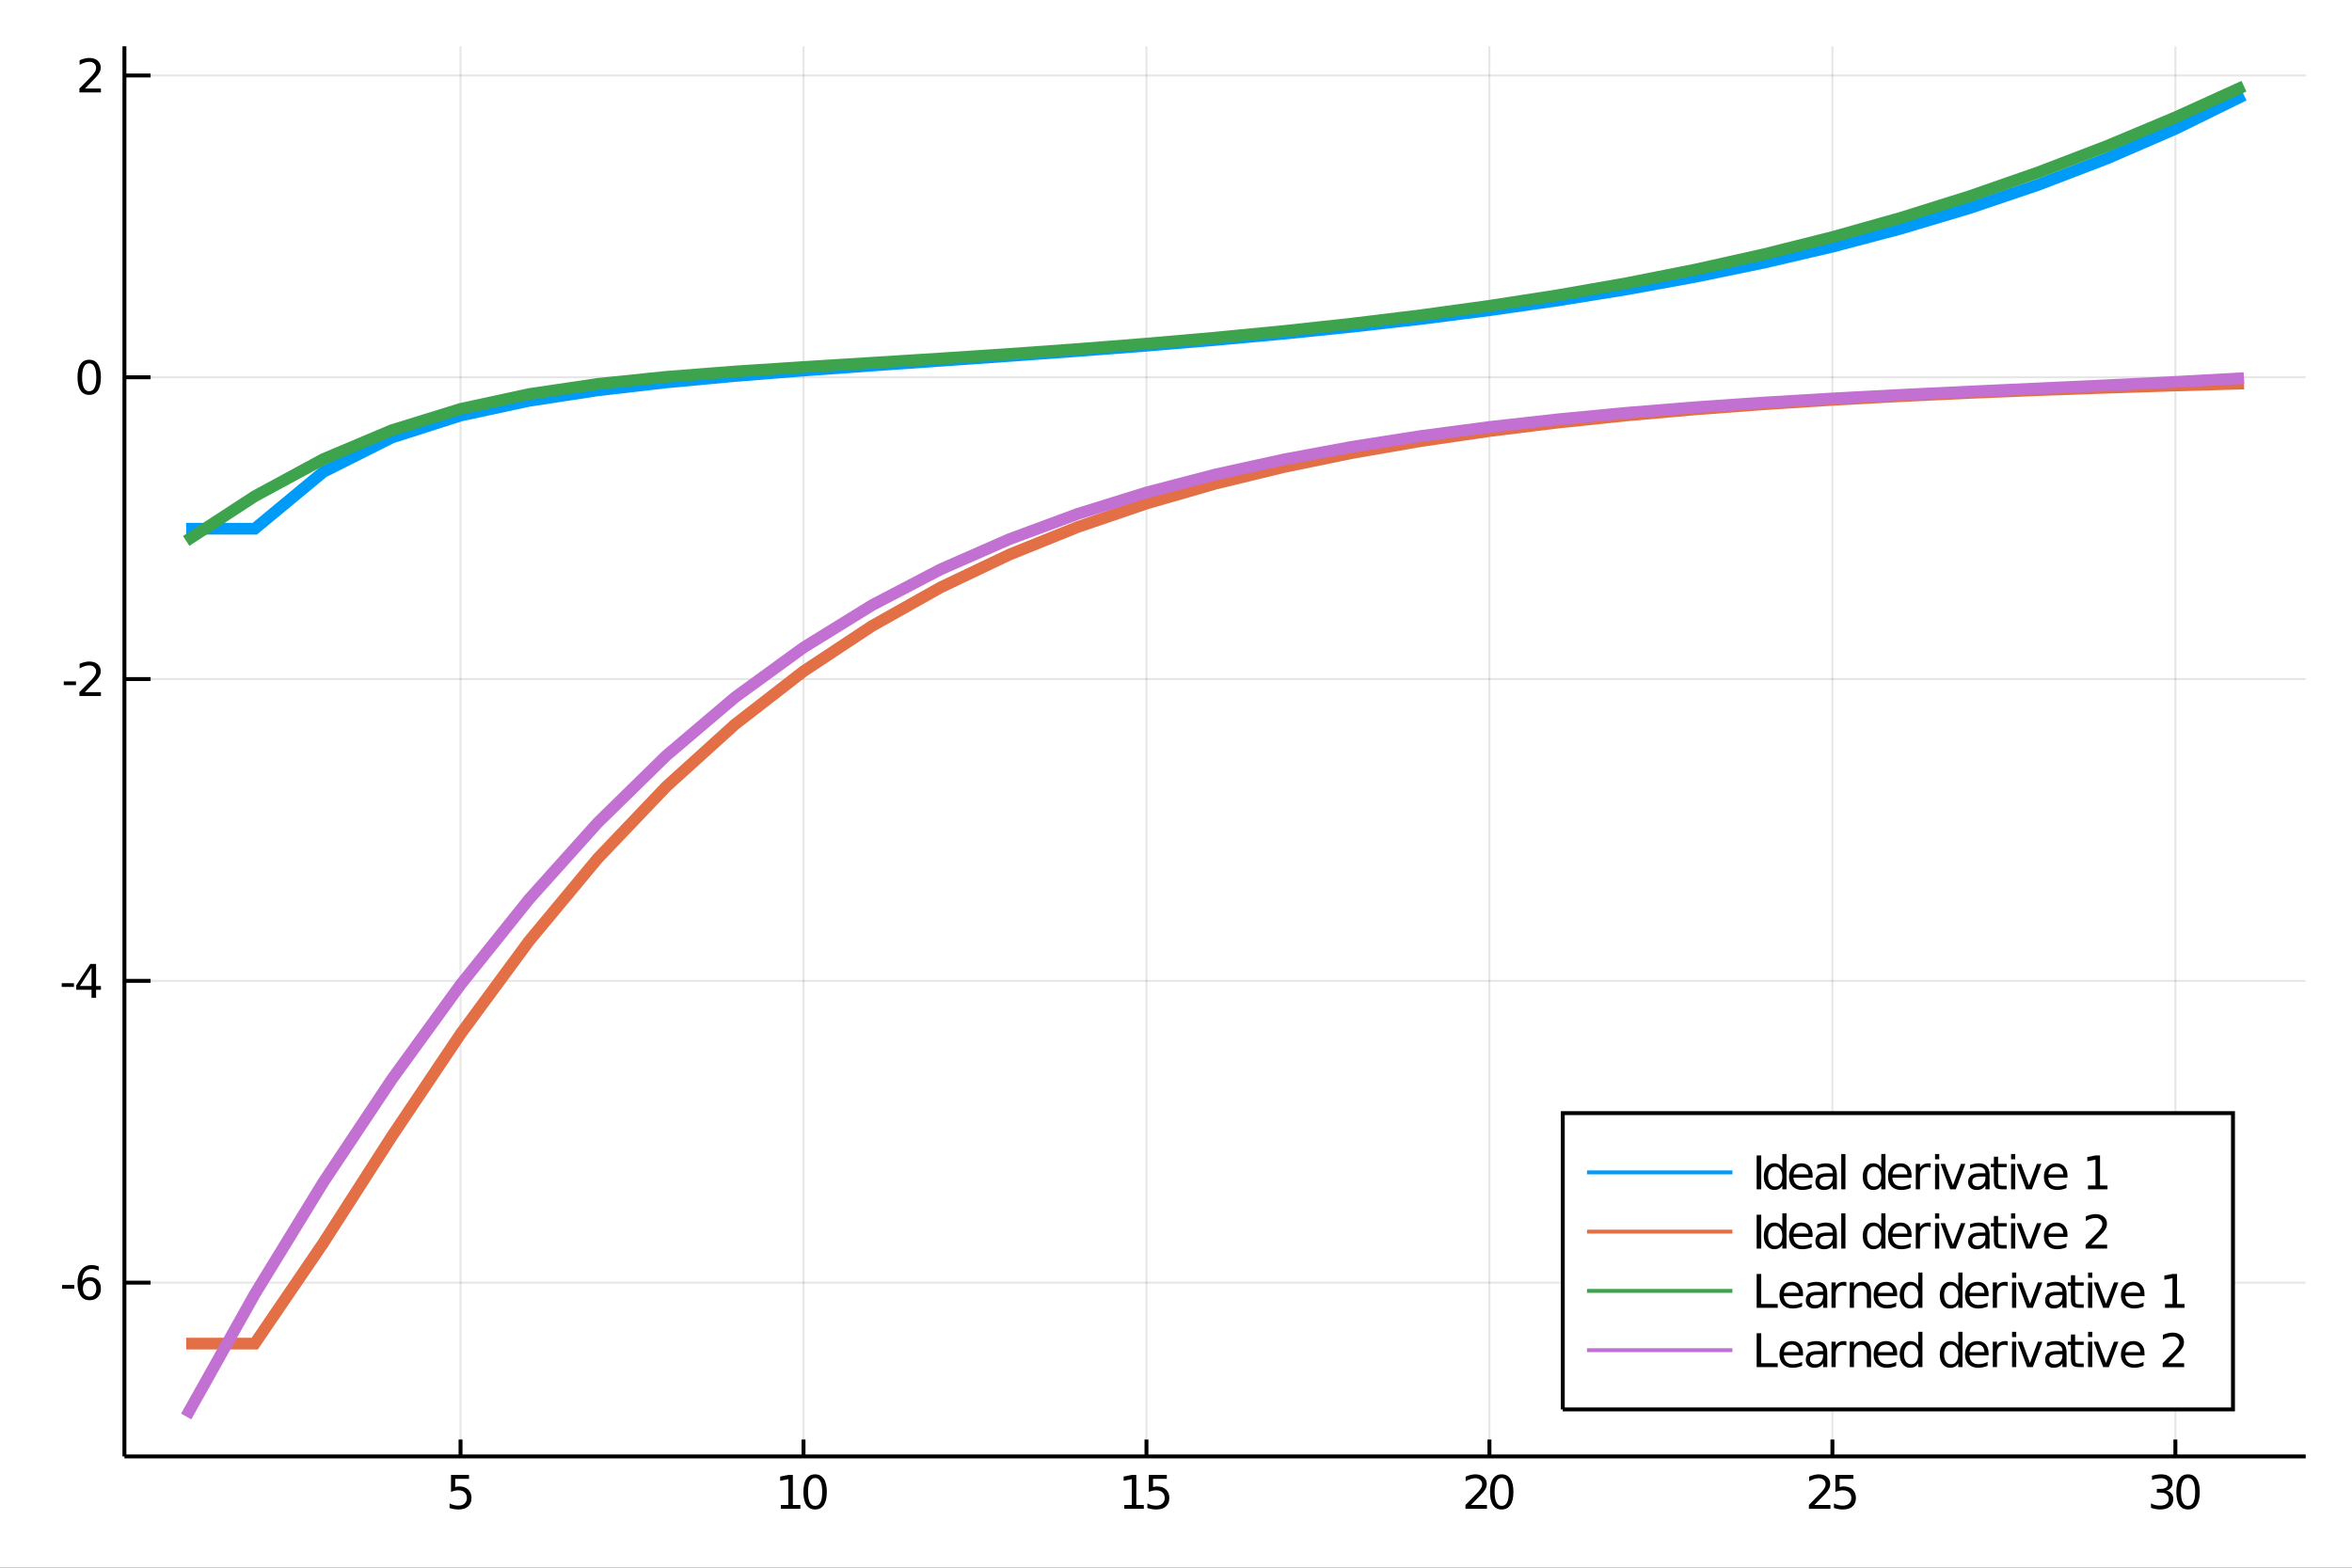 <?xml version="1.0" encoding="utf-8"?>
<svg xmlns="http://www.w3.org/2000/svg" xmlns:xlink="http://www.w3.org/1999/xlink" width="600" height="400" viewBox="0 0 2400 1600">
<rect x="0" y="0" width="2400" height="1600" fill="#333333" stroke="none"/>
<defs>
  <clipPath id="clip100">
    <rect x="0" y="0" width="2400" height="1600"/>
  </clipPath>
</defs>
<path clip-path="url(#clip100)" d="
M0 1600 L2400 1600 L2400 0 L0 0  Z
  " fill="#ffffff" fill-rule="evenodd" fill-opacity="1"/>
<defs>
  <clipPath id="clip101">
    <rect x="480" y="0" width="1681" height="1600"/>
  </clipPath>
</defs>
<path clip-path="url(#clip100)" d="
M126.969 1486.45 L2352.76 1486.45 L2352.76 47.244 L126.969 47.244  Z
  " fill="#ffffff" fill-rule="evenodd" fill-opacity="1"/>
<defs>
  <clipPath id="clip102">
    <rect x="126" y="47" width="2227" height="1440"/>
  </clipPath>
</defs>
<polyline clip-path="url(#clip102)" style="stroke:#000000; stroke-width:2; stroke-opacity:0.1; fill:none" points="
  469.936,1486.45 469.936,47.244 
  "/>
<polyline clip-path="url(#clip102)" style="stroke:#000000; stroke-width:2; stroke-opacity:0.1; fill:none" points="
  819.902,1486.45 819.902,47.244 
  "/>
<polyline clip-path="url(#clip102)" style="stroke:#000000; stroke-width:2; stroke-opacity:0.1; fill:none" points="
  1169.87,1486.45 1169.87,47.244 
  "/>
<polyline clip-path="url(#clip102)" style="stroke:#000000; stroke-width:2; stroke-opacity:0.1; fill:none" points="
  1519.84,1486.45 1519.84,47.244 
  "/>
<polyline clip-path="url(#clip102)" style="stroke:#000000; stroke-width:2; stroke-opacity:0.1; fill:none" points="
  1869.8,1486.45 1869.8,47.244 
  "/>
<polyline clip-path="url(#clip102)" style="stroke:#000000; stroke-width:2; stroke-opacity:0.1; fill:none" points="
  2219.77,1486.45 2219.77,47.244 
  "/>
<polyline clip-path="url(#clip102)" style="stroke:#000000; stroke-width:2; stroke-opacity:0.1; fill:none" points="
  126.969,1309.08 2352.76,1309.08 
  "/>
<polyline clip-path="url(#clip102)" style="stroke:#000000; stroke-width:2; stroke-opacity:0.1; fill:none" points="
  126.969,1001.07 2352.76,1001.07 
  "/>
<polyline clip-path="url(#clip102)" style="stroke:#000000; stroke-width:2; stroke-opacity:0.1; fill:none" points="
  126.969,693.062 2352.76,693.062 
  "/>
<polyline clip-path="url(#clip102)" style="stroke:#000000; stroke-width:2; stroke-opacity:0.1; fill:none" points="
  126.969,385.055 2352.76,385.055 
  "/>
<polyline clip-path="url(#clip102)" style="stroke:#000000; stroke-width:2; stroke-opacity:0.1; fill:none" points="
  126.969,77.049 2352.76,77.049 
  "/>
<polyline clip-path="url(#clip100)" style="stroke:#000000; stroke-width:4; stroke-opacity:1; fill:none" points="
  126.969,1486.45 2352.76,1486.45 
  "/>
<polyline clip-path="url(#clip100)" style="stroke:#000000; stroke-width:4; stroke-opacity:1; fill:none" points="
  126.969,1486.45 126.969,47.244 
  "/>
<polyline clip-path="url(#clip100)" style="stroke:#000000; stroke-width:4; stroke-opacity:1; fill:none" points="
  469.936,1486.45 469.936,1469.18 
  "/>
<polyline clip-path="url(#clip100)" style="stroke:#000000; stroke-width:4; stroke-opacity:1; fill:none" points="
  819.902,1486.45 819.902,1469.18 
  "/>
<polyline clip-path="url(#clip100)" style="stroke:#000000; stroke-width:4; stroke-opacity:1; fill:none" points="
  1169.87,1486.45 1169.87,1469.18 
  "/>
<polyline clip-path="url(#clip100)" style="stroke:#000000; stroke-width:4; stroke-opacity:1; fill:none" points="
  1519.84,1486.45 1519.84,1469.18 
  "/>
<polyline clip-path="url(#clip100)" style="stroke:#000000; stroke-width:4; stroke-opacity:1; fill:none" points="
  1869.8,1486.45 1869.8,1469.18 
  "/>
<polyline clip-path="url(#clip100)" style="stroke:#000000; stroke-width:4; stroke-opacity:1; fill:none" points="
  2219.77,1486.45 2219.77,1469.18 
  "/>
<polyline clip-path="url(#clip100)" style="stroke:#000000; stroke-width:4; stroke-opacity:1; fill:none" points="
  126.969,1309.08 153.678,1309.08 
  "/>
<polyline clip-path="url(#clip100)" style="stroke:#000000; stroke-width:4; stroke-opacity:1; fill:none" points="
  126.969,1001.07 153.678,1001.07 
  "/>
<polyline clip-path="url(#clip100)" style="stroke:#000000; stroke-width:4; stroke-opacity:1; fill:none" points="
  126.969,693.062 153.678,693.062 
  "/>
<polyline clip-path="url(#clip100)" style="stroke:#000000; stroke-width:4; stroke-opacity:1; fill:none" points="
  126.969,385.055 153.678,385.055 
  "/>
<polyline clip-path="url(#clip100)" style="stroke:#000000; stroke-width:4; stroke-opacity:1; fill:none" points="
  126.969,77.049 153.678,77.049 
  "/>
<path clip-path="url(#clip100)" d="M 0 0 M460.214 1505.36 L478.57 1505.36 L478.57 1509.3 L464.496 1509.3 L464.496 1517.77 Q465.515 1517.42 466.533 1517.26 Q467.552 1517.07 468.57 1517.07 Q474.357 1517.07 477.737 1520.24 Q481.116 1523.42 481.116 1528.83 Q481.116 1534.41 477.644 1537.51 Q474.172 1540.59 467.853 1540.59 Q465.677 1540.59 463.408 1540.22 Q461.163 1539.85 458.755 1539.11 L458.755 1534.41 Q460.839 1535.54 463.061 1536.1 Q465.283 1536.66 467.76 1536.66 Q471.765 1536.66 474.103 1534.55 Q476.441 1532.44 476.441 1528.83 Q476.441 1525.22 474.103 1523.11 Q471.765 1521.01 467.76 1521.01 Q465.885 1521.01 464.01 1521.42 Q462.158 1521.84 460.214 1522.72 L460.214 1505.36 Z" fill="#000000" fill-rule="evenodd" fill-opacity="1" /><path clip-path="url(#clip100)" d="M 0 0 M796.778 1535.98 L804.416 1535.98 L804.416 1509.62 L796.106 1511.29 L796.106 1507.03 L804.37 1505.36 L809.046 1505.36 L809.046 1535.98 L816.685 1535.98 L816.685 1539.92 L796.778 1539.92 L796.778 1535.98 Z" fill="#000000" fill-rule="evenodd" fill-opacity="1" /><path clip-path="url(#clip100)" d="M 0 0 M831.754 1508.44 Q828.143 1508.44 826.314 1512 Q824.509 1515.55 824.509 1522.67 Q824.509 1529.78 826.314 1533.35 Q828.143 1536.89 831.754 1536.89 Q835.389 1536.89 837.194 1533.35 Q839.023 1529.78 839.023 1522.67 Q839.023 1515.55 837.194 1512 Q835.389 1508.44 831.754 1508.44 M831.754 1504.73 Q837.564 1504.73 840.62 1509.34 Q843.699 1513.92 843.699 1522.67 Q843.699 1531.4 840.62 1536.01 Q837.564 1540.59 831.754 1540.59 Q825.944 1540.59 822.865 1536.01 Q819.81 1531.4 819.81 1522.67 Q819.81 1513.92 822.865 1509.34 Q825.944 1504.73 831.754 1504.73 Z" fill="#000000" fill-rule="evenodd" fill-opacity="1" /><path clip-path="url(#clip100)" d="M 0 0 M1147.24 1535.98 L1154.88 1535.98 L1154.88 1509.62 L1146.57 1511.29 L1146.57 1507.03 L1154.83 1505.36 L1159.51 1505.36 L1159.51 1535.98 L1167.15 1535.98 L1167.15 1539.92 L1147.24 1539.92 L1147.24 1535.98 Z" fill="#000000" fill-rule="evenodd" fill-opacity="1" /><path clip-path="url(#clip100)" d="M 0 0 M1172.26 1505.36 L1190.62 1505.36 L1190.62 1509.3 L1176.55 1509.3 L1176.55 1517.77 Q1177.57 1517.42 1178.58 1517.26 Q1179.6 1517.07 1180.62 1517.07 Q1186.41 1517.07 1189.79 1520.24 Q1193.17 1523.42 1193.17 1528.83 Q1193.17 1534.41 1189.7 1537.51 Q1186.22 1540.59 1179.9 1540.59 Q1177.73 1540.59 1175.46 1540.22 Q1173.21 1539.85 1170.81 1539.11 L1170.81 1534.41 Q1172.89 1535.54 1175.11 1536.1 Q1177.33 1536.66 1179.81 1536.66 Q1183.82 1536.66 1186.15 1534.55 Q1188.49 1532.44 1188.49 1528.83 Q1188.49 1525.22 1186.15 1523.11 Q1183.82 1521.01 1179.81 1521.01 Q1177.94 1521.01 1176.06 1521.42 Q1174.21 1521.84 1172.26 1522.72 L1172.26 1505.36 Z" fill="#000000" fill-rule="evenodd" fill-opacity="1" /><path clip-path="url(#clip100)" d="M 0 0 M1500.98 1535.98 L1517.3 1535.98 L1517.3 1539.92 L1495.36 1539.92 L1495.36 1535.98 Q1498.02 1533.23 1502.6 1528.6 Q1507.21 1523.95 1508.39 1522.61 Q1510.63 1520.08 1511.51 1518.35 Q1512.42 1516.59 1512.42 1514.9 Q1512.42 1512.14 1510.47 1510.41 Q1508.55 1508.67 1505.45 1508.67 Q1503.25 1508.67 1500.8 1509.43 Q1498.37 1510.2 1495.59 1511.75 L1495.59 1507.03 Q1498.41 1505.89 1500.87 1505.31 Q1503.32 1504.73 1505.36 1504.73 Q1510.73 1504.73 1513.92 1507.42 Q1517.12 1510.11 1517.12 1514.6 Q1517.12 1516.73 1516.31 1518.65 Q1515.52 1520.54 1513.41 1523.14 Q1512.83 1523.81 1509.73 1527.03 Q1506.63 1530.22 1500.98 1535.98 Z" fill="#000000" fill-rule="evenodd" fill-opacity="1" /><path clip-path="url(#clip100)" d="M 0 0 M1532.37 1508.44 Q1528.76 1508.44 1526.93 1512 Q1525.12 1515.55 1525.12 1522.67 Q1525.12 1529.78 1526.93 1533.35 Q1528.76 1536.89 1532.37 1536.89 Q1536 1536.89 1537.81 1533.35 Q1539.64 1529.78 1539.64 1522.67 Q1539.64 1515.55 1537.81 1512 Q1536 1508.44 1532.37 1508.44 M1532.37 1504.73 Q1538.18 1504.73 1541.24 1509.34 Q1544.31 1513.92 1544.31 1522.67 Q1544.31 1531.4 1541.24 1536.01 Q1538.18 1540.59 1532.37 1540.59 Q1526.56 1540.59 1523.48 1536.01 Q1520.43 1531.4 1520.43 1522.67 Q1520.43 1513.92 1523.48 1509.34 Q1526.56 1504.73 1532.37 1504.73 Z" fill="#000000" fill-rule="evenodd" fill-opacity="1" /><path clip-path="url(#clip100)" d="M 0 0 M1851.45 1535.98 L1867.77 1535.98 L1867.77 1539.92 L1845.82 1539.92 L1845.82 1535.98 Q1848.48 1533.23 1853.07 1528.6 Q1857.67 1523.95 1858.85 1522.61 Q1861.1 1520.08 1861.98 1518.35 Q1862.88 1516.59 1862.88 1514.9 Q1862.88 1512.14 1860.94 1510.41 Q1859.02 1508.67 1855.91 1508.67 Q1853.71 1508.67 1851.26 1509.43 Q1848.83 1510.2 1846.05 1511.75 L1846.05 1507.03 Q1848.88 1505.89 1851.33 1505.31 Q1853.78 1504.73 1855.82 1504.73 Q1861.19 1504.73 1864.39 1507.42 Q1867.58 1510.11 1867.58 1514.6 Q1867.58 1516.73 1866.77 1518.65 Q1865.98 1520.54 1863.88 1523.14 Q1863.3 1523.81 1860.2 1527.03 Q1857.09 1530.22 1851.45 1535.98 Z" fill="#000000" fill-rule="evenodd" fill-opacity="1" /><path clip-path="url(#clip100)" d="M 0 0 M1872.88 1505.36 L1891.24 1505.36 L1891.24 1509.3 L1877.16 1509.3 L1877.16 1517.77 Q1878.18 1517.42 1879.2 1517.26 Q1880.22 1517.07 1881.24 1517.07 Q1887.02 1517.07 1890.4 1520.24 Q1893.78 1523.42 1893.78 1528.83 Q1893.78 1534.41 1890.31 1537.51 Q1886.84 1540.59 1880.52 1540.59 Q1878.34 1540.59 1876.08 1540.22 Q1873.83 1539.85 1871.42 1539.11 L1871.42 1534.41 Q1873.51 1535.54 1875.73 1536.1 Q1877.95 1536.66 1880.43 1536.66 Q1884.43 1536.66 1886.77 1534.55 Q1889.11 1532.44 1889.11 1528.83 Q1889.11 1525.22 1886.77 1523.11 Q1884.43 1521.01 1880.43 1521.01 Q1878.55 1521.01 1876.68 1521.42 Q1874.83 1521.84 1872.88 1522.72 L1872.88 1505.36 Z" fill="#000000" fill-rule="evenodd" fill-opacity="1" /><path clip-path="url(#clip100)" d="M 0 0 M2210.51 1521.29 Q2213.87 1522 2215.74 1524.27 Q2217.64 1526.54 2217.64 1529.87 Q2217.64 1534.99 2214.12 1537.79 Q2210.6 1540.59 2204.12 1540.59 Q2201.94 1540.59 2199.63 1540.15 Q2197.34 1539.73 2194.88 1538.88 L2194.88 1534.36 Q2196.83 1535.5 2199.14 1536.08 Q2201.46 1536.66 2203.98 1536.66 Q2208.38 1536.66 2210.67 1534.92 Q2212.99 1533.18 2212.99 1529.87 Q2212.99 1526.82 2210.83 1525.11 Q2208.7 1523.37 2204.88 1523.37 L2200.86 1523.37 L2200.86 1519.53 L2205.07 1519.53 Q2208.52 1519.53 2210.35 1518.16 Q2212.18 1516.77 2212.18 1514.18 Q2212.18 1511.52 2210.28 1510.11 Q2208.4 1508.67 2204.88 1508.67 Q2202.96 1508.67 2200.76 1509.09 Q2198.57 1509.5 2195.93 1510.38 L2195.93 1506.22 Q2198.59 1505.48 2200.9 1505.11 Q2203.24 1504.73 2205.3 1504.73 Q2210.63 1504.73 2213.73 1507.17 Q2216.83 1509.57 2216.83 1513.69 Q2216.83 1516.56 2215.19 1518.55 Q2213.54 1520.52 2210.51 1521.29 Z" fill="#000000" fill-rule="evenodd" fill-opacity="1" /><path clip-path="url(#clip100)" d="M 0 0 M2232.71 1508.44 Q2229.1 1508.44 2227.27 1512 Q2225.46 1515.55 2225.46 1522.67 Q2225.46 1529.78 2227.27 1533.35 Q2229.1 1536.89 2232.71 1536.89 Q2236.34 1536.89 2238.15 1533.35 Q2239.98 1529.78 2239.98 1522.67 Q2239.98 1515.55 2238.15 1512 Q2236.34 1508.44 2232.71 1508.44 M2232.71 1504.73 Q2238.52 1504.73 2241.57 1509.34 Q2244.65 1513.92 2244.65 1522.67 Q2244.65 1531.4 2241.57 1536.01 Q2238.52 1540.59 2232.71 1540.59 Q2226.9 1540.59 2223.82 1536.01 Q2220.76 1531.4 2220.76 1522.67 Q2220.76 1513.92 2223.82 1509.34 Q2226.9 1504.73 2232.71 1504.73 Z" fill="#000000" fill-rule="evenodd" fill-opacity="1" /><path clip-path="url(#clip100)" d="M 0 0 M63.316 1311.47 L75.793 1311.47 L75.793 1315.27 L63.316 1315.27 L63.316 1311.47 Z" fill="#000000" fill-rule="evenodd" fill-opacity="1" /><path clip-path="url(#clip100)" d="M 0 0 M91.441 1307.21 Q88.293 1307.21 86.441 1309.36 Q84.612 1311.52 84.612 1315.27 Q84.612 1318.99 86.441 1321.17 Q88.293 1323.32 91.441 1323.32 Q94.589 1323.32 96.418 1321.17 Q98.27 1318.99 98.27 1315.27 Q98.27 1311.52 96.418 1309.36 Q94.589 1307.21 91.441 1307.21 M100.723 1292.56 L100.723 1296.82 Q98.964 1295.99 97.159 1295.55 Q95.376 1295.11 93.617 1295.11 Q88.987 1295.11 86.534 1298.23 Q84.103 1301.36 83.756 1307.68 Q85.122 1305.66 87.182 1304.6 Q89.242 1303.51 91.719 1303.51 Q96.927 1303.51 99.936 1306.68 Q102.969 1309.83 102.969 1315.27 Q102.969 1320.59 99.821 1323.81 Q96.672 1327.03 91.441 1327.03 Q85.446 1327.03 82.274 1322.44 Q79.103 1317.84 79.103 1309.11 Q79.103 1300.92 82.992 1296.05 Q86.881 1291.17 93.432 1291.17 Q95.191 1291.17 96.973 1291.52 Q98.779 1291.87 100.723 1292.56 Z" fill="#000000" fill-rule="evenodd" fill-opacity="1" /><path clip-path="url(#clip100)" d="M 0 0 M62.992 1003.46 L75.469 1003.46 L75.469 1007.26 L62.992 1007.26 L62.992 1003.46 Z" fill="#000000" fill-rule="evenodd" fill-opacity="1" /><path clip-path="url(#clip100)" d="M 0 0 M93.385 987.863 L81.58 1006.31 L93.385 1006.31 L93.385 987.863 M92.159 983.789 L98.038 983.789 L98.038 1006.31 L102.969 1006.31 L102.969 1010.2 L98.038 1010.2 L98.038 1018.35 L93.385 1018.35 L93.385 1010.2 L77.784 1010.2 L77.784 1005.69 L92.159 983.789 Z" fill="#000000" fill-rule="evenodd" fill-opacity="1" /><path clip-path="url(#clip100)" d="M 0 0 M65.075 695.458 L77.552 695.458 L77.552 699.254 L65.075 699.254 L65.075 695.458 Z" fill="#000000" fill-rule="evenodd" fill-opacity="1" /><path clip-path="url(#clip100)" d="M 0 0 M86.649 706.407 L102.969 706.407 L102.969 710.342 L81.024 710.342 L81.024 706.407 Q83.686 703.652 88.27 699.023 Q92.876 694.37 94.057 693.027 Q96.302 690.504 97.182 688.768 Q98.085 687.009 98.085 685.319 Q98.085 682.564 96.14 680.828 Q94.219 679.092 91.117 679.092 Q88.918 679.092 86.464 679.856 Q84.034 680.62 81.256 682.171 L81.256 677.449 Q84.08 676.315 86.534 675.736 Q88.987 675.157 91.024 675.157 Q96.395 675.157 99.589 677.842 Q102.784 680.527 102.784 685.018 Q102.784 687.148 101.973 689.069 Q101.186 690.967 99.08 693.56 Q98.501 694.231 95.399 697.449 Q92.297 700.643 86.649 706.407 Z" fill="#000000" fill-rule="evenodd" fill-opacity="1" /><path clip-path="url(#clip100)" d="M 0 0 M91.024 370.854 Q87.413 370.854 85.585 374.419 Q83.779 377.96 83.779 385.09 Q83.779 392.197 85.585 395.761 Q87.413 399.303 91.024 399.303 Q94.659 399.303 96.464 395.761 Q98.293 392.197 98.293 385.09 Q98.293 377.96 96.464 374.419 Q94.659 370.854 91.024 370.854 M91.024 367.15 Q96.835 367.15 99.89 371.757 Q102.969 376.34 102.969 385.09 Q102.969 393.817 99.89 398.423 Q96.835 403.007 91.024 403.007 Q85.214 403.007 82.135 398.423 Q79.08 393.817 79.08 385.09 Q79.08 376.34 82.135 371.757 Q85.214 367.15 91.024 367.15 Z" fill="#000000" fill-rule="evenodd" fill-opacity="1" /><path clip-path="url(#clip100)" d="M 0 0 M86.649 90.393 L102.969 90.393 L102.969 94.329 L81.024 94.329 L81.024 90.393 Q83.686 87.639 88.27 83.009 Q92.876 78.356 94.057 77.014 Q96.302 74.491 97.182 72.755 Q98.085 70.995 98.085 69.306 Q98.085 66.551 96.14 64.815 Q94.219 63.079 91.117 63.079 Q88.918 63.079 86.464 63.843 Q84.034 64.606 81.256 66.157 L81.256 61.435 Q84.08 60.301 86.534 59.722 Q88.987 59.144 91.024 59.144 Q96.395 59.144 99.589 61.829 Q102.784 64.514 102.784 69.005 Q102.784 71.134 101.973 73.056 Q101.186 74.954 99.08 77.546 Q98.501 78.218 95.399 81.435 Q92.297 84.63 86.649 90.393 Z" fill="#000000" fill-rule="evenodd" fill-opacity="1" /><polyline clip-path="url(#clip102)" style="stroke:#009af9; stroke-width:12; stroke-opacity:1; fill:none" points="
  189.963,539.626 259.956,539.626 329.949,481.658 399.943,446.507 469.936,424.111 539.929,409.061 609.923,398.355 679.916,390.264 749.909,383.747 819.902,378.156 
  889.896,373.069 959.889,368.184 1029.88,363.292 1099.88,358.222 1169.87,352.83 1239.86,346.983 1309.86,340.564 1379.85,333.456 1449.84,325.512 1519.84,316.614 
  1589.83,306.597 1659.82,295.294 1729.82,282.536 1799.81,268.102 1869.8,251.787 1939.8,233.278 2009.79,212.372 2079.78,188.67 2149.78,161.844 2219.77,131.505 
  2289.76,97.097 
  "/>
<polyline clip-path="url(#clip102)" style="stroke:#e26f46; stroke-width:12; stroke-opacity:1; fill:none" points="
  189.963,1371.29 259.956,1371.29 329.949,1268.57 399.943,1159.57 469.936,1055.33 539.929,960.316 609.923,876.131 679.916,802.748 749.909,739.417 819.902,685.131 
  889.896,638.828 959.889,599.457 1029.88,566.079 1099.88,537.805 1169.87,513.905 1239.86,493.724 1309.86,476.684 1379.85,462.294 1449.84,450.163 1519.84,439.92 
  1589.83,431.268 1659.82,423.966 1729.82,417.779 1799.81,412.537 1869.8,408.076 1939.8,404.271 2009.79,400.996 2079.78,398.16 2149.78,395.668 2219.77,393.44 
  2289.76,391.398 
  "/>
<polyline clip-path="url(#clip102)" style="stroke:#3da44d; stroke-width:12; stroke-opacity:1; fill:none" points="
  189.963,552.093 259.956,506.478 329.949,468.557 399.943,439.035 469.936,417.353 539.929,402.191 609.923,391.824 679.916,384.599 749.909,379.151 819.902,374.575 
  889.896,370.248 959.889,365.87 1029.88,361.238 1099.88,356.223 1169.87,350.721 1239.86,344.634 1309.86,337.855 1379.85,330.265 1449.84,321.731 1519.84,312.118 
  1589.83,301.264 1659.82,288.999 1729.82,275.146 1799.81,259.529 1869.8,241.949 1939.8,222.235 2009.79,200.258 2079.78,175.892 2149.78,149.063 2219.77,119.752 
  2289.76,87.976 
  "/>
<polyline clip-path="url(#clip102)" style="stroke:#c271d2; stroke-width:12; stroke-opacity:1; fill:none" points="
  189.963,1445.72 259.956,1320.82 329.949,1206.57 399.943,1101.41 469.936,1005.01 539.929,917.68 609.923,839.698 679.916,771.183 749.909,711.775 819.902,660.892 
  889.896,617.634 959.889,581.067 1029.88,550.315 1099.88,524.412 1169.87,502.63 1239.86,484.344 1309.86,468.953 1379.85,455.946 1449.84,444.99 1519.84,435.762 
  1589.83,427.937 1659.82,421.287 1729.82,415.645 1799.81,410.841 1869.8,406.672 1939.8,402.974 2009.79,399.604 2079.78,396.419 2149.78,393.194 2219.77,389.755 
  2289.76,385.925 
  "/>
<path clip-path="url(#clip100)" d="
M1594.66 1438.47 L2278.56 1438.47 L2278.56 1136.07 L1594.66 1136.07  Z
  " fill="#ffffff" fill-rule="evenodd" fill-opacity="1"/>
<polyline clip-path="url(#clip100)" style="stroke:#000000; stroke-width:4; stroke-opacity:1; fill:none" points="
  1594.66,1438.47 2278.56,1438.47 2278.56,1136.07 1594.66,1136.07 1594.66,1438.47 
  "/>
<polyline clip-path="url(#clip100)" style="stroke:#009af9; stroke-width:4; stroke-opacity:1; fill:none" points="
  1619.39,1196.55 1767.78,1196.55 
  "/>
<path clip-path="url(#clip100)" d="M 0 0 M1792.51 1179.27 L1797.18 1179.27 L1797.18 1213.83 L1792.51 1213.83 L1792.51 1179.27 Z" fill="#000000" fill-rule="evenodd" fill-opacity="1" /><path clip-path="url(#clip100)" d="M 0 0 M1818.71 1191.84 L1818.71 1177.82 L1822.97 1177.82 L1822.97 1213.83 L1818.71 1213.83 L1818.71 1209.95 Q1817.37 1212.26 1815.31 1213.39 Q1813.27 1214.51 1810.4 1214.51 Q1805.7 1214.51 1802.74 1210.76 Q1799.8 1207.01 1799.8 1200.89 Q1799.8 1194.78 1802.74 1191.03 Q1805.7 1187.28 1810.4 1187.28 Q1813.27 1187.28 1815.31 1188.42 Q1817.37 1189.53 1818.71 1191.84 M1804.2 1200.89 Q1804.2 1205.59 1806.12 1208.28 Q1808.06 1210.94 1811.44 1210.94 Q1814.82 1210.94 1816.77 1208.28 Q1818.71 1205.59 1818.71 1200.89 Q1818.71 1196.2 1816.77 1193.53 Q1814.82 1190.85 1811.44 1190.85 Q1808.06 1190.85 1806.12 1193.53 Q1804.2 1196.2 1804.2 1200.89 Z" fill="#000000" fill-rule="evenodd" fill-opacity="1" /><path clip-path="url(#clip100)" d="M 0 0 M1849.61 1199.81 L1849.61 1201.89 L1830.03 1201.89 Q1830.31 1206.29 1832.67 1208.6 Q1835.05 1210.89 1839.29 1210.89 Q1841.74 1210.89 1844.03 1210.29 Q1846.35 1209.69 1848.62 1208.49 L1848.62 1212.51 Q1846.33 1213.49 1843.92 1214 Q1841.51 1214.51 1839.03 1214.51 Q1832.83 1214.51 1829.2 1210.89 Q1825.58 1207.28 1825.58 1201.13 Q1825.58 1194.76 1829.01 1191.03 Q1832.46 1187.28 1838.29 1187.28 Q1843.52 1187.28 1846.56 1190.66 Q1849.61 1194.02 1849.61 1199.81 M1845.35 1198.56 Q1845.31 1195.06 1843.39 1192.98 Q1841.49 1190.89 1838.34 1190.89 Q1834.77 1190.89 1832.62 1192.91 Q1830.49 1194.92 1830.17 1198.58 L1845.35 1198.56 Z" fill="#000000" fill-rule="evenodd" fill-opacity="1" /><path clip-path="url(#clip100)" d="M 0 0 M1865.86 1200.8 Q1860.7 1200.8 1858.71 1201.98 Q1856.72 1203.16 1856.72 1206.01 Q1856.72 1208.28 1858.2 1209.62 Q1859.7 1210.94 1862.27 1210.94 Q1865.82 1210.94 1867.95 1208.44 Q1870.1 1205.92 1870.1 1201.75 L1870.1 1200.8 L1865.86 1200.8 M1874.36 1199.04 L1874.36 1213.83 L1870.1 1213.83 L1870.1 1209.9 Q1868.64 1212.26 1866.46 1213.39 Q1864.29 1214.51 1861.14 1214.51 Q1857.16 1214.51 1854.8 1212.28 Q1852.46 1210.04 1852.46 1206.29 Q1852.46 1201.91 1855.38 1199.69 Q1858.32 1197.47 1864.13 1197.47 L1870.1 1197.47 L1870.1 1197.05 Q1870.1 1194.11 1868.15 1192.52 Q1866.23 1190.89 1862.74 1190.89 Q1860.52 1190.89 1858.41 1191.43 Q1856.3 1191.96 1854.36 1193.02 L1854.36 1189.09 Q1856.7 1188.19 1858.89 1187.75 Q1861.09 1187.28 1863.18 1187.28 Q1868.8 1187.28 1871.58 1190.2 Q1874.36 1193.12 1874.36 1199.04 Z" fill="#000000" fill-rule="evenodd" fill-opacity="1" /><path clip-path="url(#clip100)" d="M 0 0 M1878.83 1177.82 L1883.08 1177.82 L1883.08 1213.83 L1878.83 1213.83 L1878.83 1177.82 Z" fill="#000000" fill-rule="evenodd" fill-opacity="1" /><path clip-path="url(#clip100)" d="M 0 0 M1919.68 1191.84 L1919.68 1177.82 L1923.94 1177.82 L1923.94 1213.83 L1919.68 1213.83 L1919.68 1209.95 Q1918.34 1212.26 1916.28 1213.39 Q1914.24 1214.51 1911.37 1214.51 Q1906.67 1214.51 1903.71 1210.76 Q1900.77 1207.01 1900.77 1200.89 Q1900.77 1194.78 1903.71 1191.03 Q1906.67 1187.28 1911.37 1187.28 Q1914.24 1187.28 1916.28 1188.42 Q1918.34 1189.53 1919.68 1191.84 M1905.17 1200.89 Q1905.17 1205.59 1907.09 1208.28 Q1909.03 1210.94 1912.41 1210.94 Q1915.79 1210.94 1917.74 1208.28 Q1919.68 1205.59 1919.68 1200.89 Q1919.68 1196.2 1917.74 1193.53 Q1915.79 1190.85 1912.41 1190.85 Q1909.03 1190.85 1907.09 1193.53 Q1905.17 1196.2 1905.17 1200.89 Z" fill="#000000" fill-rule="evenodd" fill-opacity="1" /><path clip-path="url(#clip100)" d="M 0 0 M1950.58 1199.81 L1950.58 1201.89 L1931 1201.89 Q1931.28 1206.29 1933.64 1208.6 Q1936.02 1210.89 1940.26 1210.89 Q1942.71 1210.89 1945.01 1210.29 Q1947.32 1209.69 1949.59 1208.49 L1949.59 1212.51 Q1947.3 1213.49 1944.89 1214 Q1942.48 1214.51 1940.01 1214.51 Q1933.8 1214.51 1930.17 1210.89 Q1926.56 1207.28 1926.56 1201.13 Q1926.56 1194.76 1929.98 1191.03 Q1933.43 1187.28 1939.26 1187.28 Q1944.5 1187.28 1947.53 1190.66 Q1950.58 1194.02 1950.58 1199.81 M1946.32 1198.56 Q1946.28 1195.06 1944.36 1192.98 Q1942.46 1190.89 1939.31 1190.89 Q1935.75 1190.89 1933.59 1192.91 Q1931.46 1194.92 1931.14 1198.58 L1946.32 1198.56 Z" fill="#000000" fill-rule="evenodd" fill-opacity="1" /><path clip-path="url(#clip100)" d="M 0 0 M1970.07 1191.89 Q1969.36 1191.47 1968.5 1191.29 Q1967.67 1191.08 1966.65 1191.08 Q1963.04 1191.08 1961.09 1193.44 Q1959.17 1195.78 1959.17 1200.18 L1959.17 1213.83 L1954.89 1213.83 L1954.89 1187.91 L1959.17 1187.91 L1959.17 1191.94 Q1960.51 1189.58 1962.67 1188.44 Q1964.82 1187.28 1967.9 1187.28 Q1968.34 1187.28 1968.87 1187.35 Q1969.4 1187.4 1970.05 1187.52 L1970.07 1191.89 Z" fill="#000000" fill-rule="evenodd" fill-opacity="1" /><path clip-path="url(#clip100)" d="M 0 0 M1974.54 1187.91 L1978.8 1187.91 L1978.8 1213.83 L1974.54 1213.83 L1974.54 1187.91 M1974.54 1177.82 L1978.8 1177.82 L1978.8 1183.21 L1974.54 1183.21 L1974.54 1177.82 Z" fill="#000000" fill-rule="evenodd" fill-opacity="1" /><path clip-path="url(#clip100)" d="M 0 0 M1980.21 1187.91 L1984.73 1187.91 L1992.83 1209.67 L2000.93 1187.91 L2005.44 1187.91 L1995.72 1213.83 L1989.94 1213.83 L1980.21 1187.91 Z" fill="#000000" fill-rule="evenodd" fill-opacity="1" /><path clip-path="url(#clip100)" d="M 0 0 M2021.69 1200.8 Q2016.53 1200.8 2014.54 1201.98 Q2012.55 1203.16 2012.55 1206.01 Q2012.55 1208.28 2014.03 1209.62 Q2015.54 1210.94 2018.11 1210.94 Q2021.65 1210.94 2023.78 1208.44 Q2025.93 1205.92 2025.93 1201.75 L2025.93 1200.8 L2021.69 1200.8 M2030.19 1199.04 L2030.19 1213.83 L2025.93 1213.83 L2025.93 1209.9 Q2024.47 1212.26 2022.3 1213.39 Q2020.12 1214.51 2016.97 1214.51 Q2012.99 1214.51 2010.63 1212.28 Q2008.29 1210.04 2008.29 1206.29 Q2008.29 1201.91 2011.21 1199.69 Q2014.15 1197.47 2019.96 1197.47 L2025.93 1197.47 L2025.93 1197.05 Q2025.93 1194.11 2023.99 1192.52 Q2022.07 1190.89 2018.57 1190.89 Q2016.35 1190.89 2014.24 1191.43 Q2012.13 1191.96 2010.19 1193.02 L2010.19 1189.09 Q2012.53 1188.19 2014.73 1187.75 Q2016.93 1187.28 2019.01 1187.28 Q2024.63 1187.28 2027.41 1190.2 Q2030.19 1193.12 2030.19 1199.04 Z" fill="#000000" fill-rule="evenodd" fill-opacity="1" /><path clip-path="url(#clip100)" d="M 0 0 M2038.87 1180.55 L2038.87 1187.91 L2047.64 1187.91 L2047.64 1191.22 L2038.87 1191.22 L2038.87 1205.29 Q2038.87 1208.46 2039.73 1209.37 Q2040.61 1210.27 2043.27 1210.27 L2047.64 1210.27 L2047.64 1213.83 L2043.27 1213.83 Q2038.34 1213.83 2036.46 1212.01 Q2034.59 1210.15 2034.59 1205.29 L2034.59 1191.22 L2031.46 1191.22 L2031.46 1187.91 L2034.59 1187.91 L2034.59 1180.55 L2038.87 1180.55 Z" fill="#000000" fill-rule="evenodd" fill-opacity="1" /><path clip-path="url(#clip100)" d="M 0 0 M2052.11 1187.91 L2056.37 1187.91 L2056.37 1213.83 L2052.11 1213.83 L2052.11 1187.91 M2052.11 1177.82 L2056.37 1177.82 L2056.37 1183.21 L2052.11 1183.21 L2052.11 1177.82 Z" fill="#000000" fill-rule="evenodd" fill-opacity="1" /><path clip-path="url(#clip100)" d="M 0 0 M2057.78 1187.91 L2062.3 1187.91 L2070.4 1209.67 L2078.5 1187.91 L2083.01 1187.91 L2073.29 1213.83 L2067.5 1213.83 L2057.78 1187.91 Z" fill="#000000" fill-rule="evenodd" fill-opacity="1" /><path clip-path="url(#clip100)" d="M 0 0 M2109.66 1199.81 L2109.66 1201.89 L2090.07 1201.89 Q2090.35 1206.29 2092.71 1208.6 Q2095.1 1210.89 2099.33 1210.89 Q2101.79 1210.89 2104.08 1210.29 Q2106.39 1209.69 2108.66 1208.49 L2108.66 1212.51 Q2106.37 1213.49 2103.96 1214 Q2101.56 1214.51 2099.08 1214.51 Q2092.87 1214.51 2089.24 1210.89 Q2085.63 1207.28 2085.63 1201.13 Q2085.63 1194.76 2089.06 1191.03 Q2092.5 1187.28 2098.34 1187.28 Q2103.57 1187.28 2106.6 1190.66 Q2109.66 1194.02 2109.66 1199.81 M2105.4 1198.56 Q2105.35 1195.06 2103.43 1192.98 Q2101.53 1190.89 2098.38 1190.89 Q2094.82 1190.89 2092.67 1192.91 Q2090.54 1194.92 2090.21 1198.58 L2105.4 1198.56 Z" fill="#000000" fill-rule="evenodd" fill-opacity="1" /><path clip-path="url(#clip100)" d="M 0 0 M2130.61 1209.9 L2138.25 1209.9 L2138.25 1183.53 L2129.93 1185.2 L2129.93 1180.94 L2138.2 1179.27 L2142.87 1179.27 L2142.87 1209.9 L2150.51 1209.9 L2150.51 1213.83 L2130.61 1213.83 L2130.61 1209.9 Z" fill="#000000" fill-rule="evenodd" fill-opacity="1" /><polyline clip-path="url(#clip100)" style="stroke:#e26f46; stroke-width:4; stroke-opacity:1; fill:none" points="
  1619.39,1257.03 1767.78,1257.03 
  "/>
<path clip-path="url(#clip100)" d="M 0 0 M1792.51 1239.75 L1797.18 1239.75 L1797.18 1274.31 L1792.51 1274.31 L1792.51 1239.75 Z" fill="#000000" fill-rule="evenodd" fill-opacity="1" /><path clip-path="url(#clip100)" d="M 0 0 M1818.71 1252.32 L1818.71 1238.3 L1822.97 1238.3 L1822.97 1274.31 L1818.71 1274.31 L1818.71 1270.43 Q1817.37 1272.74 1815.31 1273.87 Q1813.27 1274.99 1810.4 1274.99 Q1805.7 1274.99 1802.74 1271.24 Q1799.8 1267.49 1799.8 1261.37 Q1799.8 1255.26 1802.74 1251.51 Q1805.7 1247.76 1810.4 1247.76 Q1813.27 1247.76 1815.31 1248.9 Q1817.37 1250.01 1818.71 1252.32 M1804.2 1261.37 Q1804.2 1266.07 1806.12 1268.76 Q1808.06 1271.42 1811.44 1271.42 Q1814.82 1271.42 1816.77 1268.76 Q1818.71 1266.07 1818.71 1261.37 Q1818.71 1256.68 1816.77 1254.01 Q1814.82 1251.33 1811.44 1251.33 Q1808.06 1251.33 1806.12 1254.01 Q1804.2 1256.68 1804.2 1261.37 Z" fill="#000000" fill-rule="evenodd" fill-opacity="1" /><path clip-path="url(#clip100)" d="M 0 0 M1849.61 1260.29 L1849.61 1262.37 L1830.03 1262.37 Q1830.31 1266.77 1832.67 1269.08 Q1835.05 1271.37 1839.29 1271.37 Q1841.74 1271.37 1844.03 1270.77 Q1846.35 1270.17 1848.62 1268.97 L1848.62 1272.99 Q1846.33 1273.97 1843.92 1274.48 Q1841.51 1274.99 1839.03 1274.99 Q1832.83 1274.99 1829.2 1271.37 Q1825.58 1267.76 1825.58 1261.61 Q1825.58 1255.24 1829.01 1251.51 Q1832.46 1247.76 1838.29 1247.76 Q1843.52 1247.76 1846.56 1251.14 Q1849.61 1254.5 1849.61 1260.29 M1845.35 1259.04 Q1845.31 1255.54 1843.39 1253.46 Q1841.49 1251.37 1838.34 1251.37 Q1834.77 1251.37 1832.62 1253.39 Q1830.49 1255.4 1830.17 1259.06 L1845.35 1259.04 Z" fill="#000000" fill-rule="evenodd" fill-opacity="1" /><path clip-path="url(#clip100)" d="M 0 0 M1865.86 1261.28 Q1860.7 1261.28 1858.71 1262.46 Q1856.72 1263.64 1856.72 1266.49 Q1856.72 1268.76 1858.2 1270.1 Q1859.7 1271.42 1862.27 1271.42 Q1865.82 1271.42 1867.95 1268.92 Q1870.1 1266.4 1870.1 1262.23 L1870.1 1261.28 L1865.86 1261.28 M1874.36 1259.52 L1874.36 1274.31 L1870.1 1274.31 L1870.1 1270.38 Q1868.64 1272.74 1866.46 1273.87 Q1864.29 1274.99 1861.14 1274.99 Q1857.16 1274.99 1854.8 1272.76 Q1852.46 1270.52 1852.46 1266.77 Q1852.46 1262.39 1855.38 1260.17 Q1858.32 1257.95 1864.13 1257.95 L1870.1 1257.95 L1870.1 1257.53 Q1870.1 1254.59 1868.15 1253 Q1866.23 1251.37 1862.74 1251.37 Q1860.52 1251.37 1858.41 1251.91 Q1856.3 1252.44 1854.36 1253.5 L1854.36 1249.57 Q1856.7 1248.67 1858.89 1248.23 Q1861.09 1247.76 1863.18 1247.76 Q1868.8 1247.76 1871.58 1250.68 Q1874.36 1253.6 1874.36 1259.52 Z" fill="#000000" fill-rule="evenodd" fill-opacity="1" /><path clip-path="url(#clip100)" d="M 0 0 M1878.83 1238.3 L1883.08 1238.3 L1883.08 1274.31 L1878.83 1274.31 L1878.83 1238.3 Z" fill="#000000" fill-rule="evenodd" fill-opacity="1" /><path clip-path="url(#clip100)" d="M 0 0 M1919.68 1252.32 L1919.68 1238.3 L1923.94 1238.3 L1923.94 1274.31 L1919.68 1274.31 L1919.68 1270.43 Q1918.34 1272.74 1916.28 1273.87 Q1914.24 1274.99 1911.37 1274.99 Q1906.67 1274.99 1903.71 1271.24 Q1900.77 1267.49 1900.77 1261.37 Q1900.77 1255.26 1903.71 1251.51 Q1906.67 1247.76 1911.37 1247.76 Q1914.24 1247.76 1916.28 1248.9 Q1918.34 1250.01 1919.68 1252.32 M1905.17 1261.37 Q1905.17 1266.07 1907.09 1268.76 Q1909.03 1271.42 1912.41 1271.42 Q1915.79 1271.42 1917.74 1268.76 Q1919.68 1266.07 1919.68 1261.37 Q1919.68 1256.68 1917.74 1254.01 Q1915.79 1251.33 1912.41 1251.33 Q1909.03 1251.33 1907.09 1254.01 Q1905.17 1256.68 1905.17 1261.37 Z" fill="#000000" fill-rule="evenodd" fill-opacity="1" /><path clip-path="url(#clip100)" d="M 0 0 M1950.58 1260.29 L1950.58 1262.37 L1931 1262.37 Q1931.28 1266.77 1933.64 1269.08 Q1936.02 1271.37 1940.26 1271.37 Q1942.71 1271.37 1945.01 1270.77 Q1947.32 1270.17 1949.59 1268.97 L1949.59 1272.99 Q1947.3 1273.97 1944.89 1274.48 Q1942.48 1274.99 1940.01 1274.99 Q1933.8 1274.99 1930.17 1271.37 Q1926.56 1267.76 1926.56 1261.61 Q1926.56 1255.24 1929.98 1251.51 Q1933.43 1247.76 1939.26 1247.76 Q1944.5 1247.76 1947.53 1251.14 Q1950.58 1254.5 1950.58 1260.29 M1946.32 1259.04 Q1946.28 1255.54 1944.36 1253.46 Q1942.46 1251.37 1939.31 1251.37 Q1935.75 1251.37 1933.59 1253.39 Q1931.46 1255.4 1931.14 1259.06 L1946.32 1259.04 Z" fill="#000000" fill-rule="evenodd" fill-opacity="1" /><path clip-path="url(#clip100)" d="M 0 0 M1970.07 1252.37 Q1969.36 1251.95 1968.5 1251.77 Q1967.67 1251.56 1966.65 1251.56 Q1963.04 1251.56 1961.09 1253.92 Q1959.17 1256.26 1959.17 1260.66 L1959.17 1274.31 L1954.89 1274.31 L1954.89 1248.39 L1959.17 1248.39 L1959.17 1252.42 Q1960.51 1250.06 1962.67 1248.92 Q1964.82 1247.76 1967.9 1247.76 Q1968.34 1247.76 1968.87 1247.83 Q1969.4 1247.88 1970.05 1248 L1970.07 1252.37 Z" fill="#000000" fill-rule="evenodd" fill-opacity="1" /><path clip-path="url(#clip100)" d="M 0 0 M1974.54 1248.39 L1978.8 1248.39 L1978.8 1274.31 L1974.54 1274.31 L1974.54 1248.39 M1974.54 1238.3 L1978.8 1238.3 L1978.8 1243.69 L1974.54 1243.69 L1974.54 1238.3 Z" fill="#000000" fill-rule="evenodd" fill-opacity="1" /><path clip-path="url(#clip100)" d="M 0 0 M1980.21 1248.39 L1984.73 1248.39 L1992.83 1270.15 L2000.93 1248.39 L2005.44 1248.39 L1995.72 1274.31 L1989.94 1274.31 L1980.21 1248.39 Z" fill="#000000" fill-rule="evenodd" fill-opacity="1" /><path clip-path="url(#clip100)" d="M 0 0 M2021.69 1261.28 Q2016.53 1261.28 2014.54 1262.46 Q2012.55 1263.64 2012.55 1266.49 Q2012.55 1268.76 2014.03 1270.1 Q2015.54 1271.42 2018.11 1271.42 Q2021.65 1271.42 2023.78 1268.92 Q2025.93 1266.4 2025.93 1262.23 L2025.93 1261.28 L2021.69 1261.28 M2030.19 1259.52 L2030.19 1274.31 L2025.93 1274.31 L2025.93 1270.38 Q2024.47 1272.74 2022.3 1273.87 Q2020.12 1274.99 2016.97 1274.99 Q2012.99 1274.99 2010.63 1272.76 Q2008.29 1270.52 2008.29 1266.77 Q2008.29 1262.39 2011.21 1260.17 Q2014.15 1257.95 2019.96 1257.95 L2025.93 1257.95 L2025.93 1257.53 Q2025.93 1254.59 2023.99 1253 Q2022.07 1251.37 2018.57 1251.37 Q2016.35 1251.37 2014.24 1251.91 Q2012.13 1252.44 2010.19 1253.5 L2010.19 1249.57 Q2012.53 1248.67 2014.73 1248.23 Q2016.93 1247.76 2019.01 1247.76 Q2024.63 1247.76 2027.41 1250.68 Q2030.19 1253.6 2030.19 1259.52 Z" fill="#000000" fill-rule="evenodd" fill-opacity="1" /><path clip-path="url(#clip100)" d="M 0 0 M2038.87 1241.03 L2038.87 1248.39 L2047.64 1248.39 L2047.64 1251.7 L2038.87 1251.7 L2038.87 1265.77 Q2038.87 1268.94 2039.73 1269.85 Q2040.61 1270.75 2043.27 1270.75 L2047.64 1270.75 L2047.64 1274.31 L2043.27 1274.31 Q2038.34 1274.31 2036.46 1272.49 Q2034.59 1270.63 2034.59 1265.77 L2034.59 1251.7 L2031.46 1251.7 L2031.46 1248.39 L2034.59 1248.39 L2034.59 1241.03 L2038.87 1241.03 Z" fill="#000000" fill-rule="evenodd" fill-opacity="1" /><path clip-path="url(#clip100)" d="M 0 0 M2052.11 1248.39 L2056.37 1248.39 L2056.37 1274.31 L2052.11 1274.31 L2052.11 1248.39 M2052.11 1238.3 L2056.37 1238.3 L2056.37 1243.69 L2052.11 1243.69 L2052.11 1238.3 Z" fill="#000000" fill-rule="evenodd" fill-opacity="1" /><path clip-path="url(#clip100)" d="M 0 0 M2057.78 1248.39 L2062.3 1248.39 L2070.4 1270.15 L2078.5 1248.39 L2083.01 1248.39 L2073.29 1274.31 L2067.5 1274.31 L2057.78 1248.39 Z" fill="#000000" fill-rule="evenodd" fill-opacity="1" /><path clip-path="url(#clip100)" d="M 0 0 M2109.66 1260.29 L2109.66 1262.37 L2090.07 1262.37 Q2090.35 1266.77 2092.71 1269.08 Q2095.1 1271.37 2099.33 1271.37 Q2101.79 1271.37 2104.08 1270.77 Q2106.39 1270.17 2108.66 1268.97 L2108.66 1272.99 Q2106.37 1273.97 2103.96 1274.48 Q2101.56 1274.99 2099.08 1274.99 Q2092.87 1274.99 2089.24 1271.37 Q2085.63 1267.76 2085.63 1261.61 Q2085.63 1255.24 2089.06 1251.51 Q2092.5 1247.76 2098.34 1247.76 Q2103.57 1247.76 2106.6 1251.14 Q2109.66 1254.5 2109.66 1260.29 M2105.4 1259.04 Q2105.35 1255.54 2103.43 1253.46 Q2101.53 1251.37 2098.38 1251.37 Q2094.82 1251.37 2092.67 1253.39 Q2090.54 1255.4 2090.21 1259.06 L2105.4 1259.04 Z" fill="#000000" fill-rule="evenodd" fill-opacity="1" /><path clip-path="url(#clip100)" d="M 0 0 M2133.82 1270.38 L2150.14 1270.38 L2150.14 1274.31 L2128.2 1274.31 L2128.2 1270.38 Q2130.86 1267.62 2135.44 1263 Q2140.05 1258.34 2141.23 1257 Q2143.48 1254.48 2144.36 1252.74 Q2145.26 1250.98 2145.26 1249.29 Q2145.26 1246.54 2143.31 1244.8 Q2141.39 1243.06 2138.29 1243.06 Q2136.09 1243.06 2133.64 1243.83 Q2131.21 1244.59 2128.43 1246.14 L2128.43 1241.42 Q2131.25 1240.29 2133.71 1239.71 Q2136.16 1239.13 2138.2 1239.13 Q2143.57 1239.13 2146.76 1241.81 Q2149.96 1244.5 2149.96 1248.99 Q2149.96 1251.12 2149.15 1253.04 Q2148.36 1254.94 2146.25 1257.53 Q2145.68 1258.2 2142.57 1261.42 Q2139.47 1264.62 2133.82 1270.38 Z" fill="#000000" fill-rule="evenodd" fill-opacity="1" /><polyline clip-path="url(#clip100)" style="stroke:#3da44d; stroke-width:4; stroke-opacity:1; fill:none" points="
  1619.39,1317.51 1767.78,1317.51 
  "/>
<path clip-path="url(#clip100)" d="M 0 0 M1792.51 1300.23 L1797.18 1300.23 L1797.18 1330.86 L1814.01 1330.86 L1814.01 1334.79 L1792.51 1334.79 L1792.51 1300.23 Z" fill="#000000" fill-rule="evenodd" fill-opacity="1" /><path clip-path="url(#clip100)" d="M 0 0 M1839.82 1320.77 L1839.82 1322.85 L1820.24 1322.85 Q1820.52 1327.25 1822.88 1329.56 Q1825.26 1331.85 1829.5 1331.85 Q1831.95 1331.85 1834.24 1331.25 Q1836.56 1330.65 1838.83 1329.45 L1838.83 1333.47 Q1836.53 1334.45 1834.13 1334.96 Q1831.72 1335.47 1829.24 1335.47 Q1823.04 1335.47 1819.4 1331.85 Q1815.79 1328.24 1815.79 1322.09 Q1815.79 1315.72 1819.22 1311.99 Q1822.67 1308.24 1828.5 1308.24 Q1833.73 1308.24 1836.77 1311.62 Q1839.82 1314.98 1839.82 1320.77 M1835.56 1319.52 Q1835.52 1316.02 1833.59 1313.94 Q1831.7 1311.85 1828.55 1311.85 Q1824.98 1311.85 1822.83 1313.87 Q1820.7 1315.88 1820.38 1319.54 L1835.56 1319.52 Z" fill="#000000" fill-rule="evenodd" fill-opacity="1" /><path clip-path="url(#clip100)" d="M 0 0 M1856.07 1321.76 Q1850.91 1321.76 1848.92 1322.94 Q1846.93 1324.12 1846.93 1326.97 Q1846.93 1329.24 1848.41 1330.58 Q1849.91 1331.9 1852.48 1331.9 Q1856.02 1331.9 1858.15 1329.4 Q1860.31 1326.88 1860.31 1322.71 L1860.31 1321.76 L1856.07 1321.76 M1864.57 1320 L1864.57 1334.79 L1860.31 1334.79 L1860.31 1330.86 Q1858.85 1333.22 1856.67 1334.35 Q1854.5 1335.47 1851.35 1335.47 Q1847.37 1335.47 1845.01 1333.24 Q1842.67 1331 1842.67 1327.25 Q1842.67 1322.87 1845.58 1320.65 Q1848.52 1318.43 1854.33 1318.43 L1860.31 1318.43 L1860.31 1318.01 Q1860.31 1315.07 1858.36 1313.48 Q1856.44 1311.85 1852.95 1311.85 Q1850.72 1311.85 1848.62 1312.39 Q1846.51 1312.92 1844.57 1313.98 L1844.57 1310.05 Q1846.9 1309.15 1849.1 1308.71 Q1851.3 1308.24 1853.39 1308.24 Q1859.01 1308.24 1861.79 1311.16 Q1864.57 1314.08 1864.57 1320 Z" fill="#000000" fill-rule="evenodd" fill-opacity="1" /><path clip-path="url(#clip100)" d="M 0 0 M1884.06 1312.85 Q1883.34 1312.43 1882.48 1312.25 Q1881.65 1312.04 1880.63 1312.04 Q1877.02 1312.04 1875.08 1314.4 Q1873.15 1316.74 1873.15 1321.14 L1873.15 1334.79 L1868.87 1334.79 L1868.87 1308.87 L1873.15 1308.87 L1873.15 1312.9 Q1874.5 1310.54 1876.65 1309.4 Q1878.8 1308.24 1881.88 1308.24 Q1882.32 1308.24 1882.85 1308.31 Q1883.39 1308.36 1884.03 1308.48 L1884.06 1312.85 Z" fill="#000000" fill-rule="evenodd" fill-opacity="1" /><path clip-path="url(#clip100)" d="M 0 0 M1909.24 1319.15 L1909.24 1334.79 L1904.98 1334.79 L1904.98 1319.29 Q1904.98 1315.6 1903.55 1313.78 Q1902.11 1311.95 1899.24 1311.95 Q1895.79 1311.95 1893.8 1314.15 Q1891.81 1316.35 1891.81 1320.14 L1891.81 1334.79 L1887.53 1334.79 L1887.53 1308.87 L1891.81 1308.87 L1891.81 1312.9 Q1893.34 1310.56 1895.4 1309.4 Q1897.48 1308.24 1900.19 1308.24 Q1904.66 1308.24 1906.95 1311.02 Q1909.24 1313.78 1909.24 1319.15 Z" fill="#000000" fill-rule="evenodd" fill-opacity="1" /><path clip-path="url(#clip100)" d="M 0 0 M1935.89 1320.77 L1935.89 1322.85 L1916.3 1322.85 Q1916.58 1327.25 1918.94 1329.56 Q1921.32 1331.85 1925.56 1331.85 Q1928.01 1331.85 1930.31 1331.25 Q1932.62 1330.65 1934.89 1329.45 L1934.89 1333.47 Q1932.6 1334.45 1930.19 1334.96 Q1927.78 1335.47 1925.31 1335.47 Q1919.1 1335.47 1915.47 1331.85 Q1911.86 1328.24 1911.86 1322.09 Q1911.86 1315.72 1915.28 1311.99 Q1918.73 1308.24 1924.57 1308.24 Q1929.8 1308.24 1932.83 1311.62 Q1935.89 1314.98 1935.89 1320.77 M1931.63 1319.52 Q1931.58 1316.02 1929.66 1313.94 Q1927.76 1311.85 1924.61 1311.85 Q1921.05 1311.85 1918.89 1313.87 Q1916.76 1315.88 1916.44 1319.54 L1931.63 1319.52 Z" fill="#000000" fill-rule="evenodd" fill-opacity="1" /><path clip-path="url(#clip100)" d="M 0 0 M1957.41 1312.8 L1957.41 1298.78 L1961.67 1298.78 L1961.67 1334.79 L1957.41 1334.79 L1957.41 1330.91 Q1956.07 1333.22 1954.01 1334.35 Q1951.97 1335.47 1949.1 1335.47 Q1944.4 1335.47 1941.44 1331.72 Q1938.5 1327.97 1938.5 1321.85 Q1938.5 1315.74 1941.44 1311.99 Q1944.4 1308.24 1949.1 1308.24 Q1951.97 1308.24 1954.01 1309.38 Q1956.07 1310.49 1957.41 1312.8 M1942.9 1321.85 Q1942.9 1326.55 1944.82 1329.24 Q1946.76 1331.9 1950.14 1331.9 Q1953.52 1331.9 1955.47 1329.24 Q1957.41 1326.55 1957.41 1321.85 Q1957.41 1317.16 1955.47 1314.49 Q1953.52 1311.81 1950.14 1311.81 Q1946.76 1311.81 1944.82 1314.49 Q1942.9 1317.16 1942.9 1321.85 Z" fill="#000000" fill-rule="evenodd" fill-opacity="1" /><path clip-path="url(#clip100)" d="M 0 0 M1998.27 1312.8 L1998.27 1298.78 L2002.53 1298.78 L2002.53 1334.79 L1998.27 1334.79 L1998.27 1330.91 Q1996.93 1333.22 1994.87 1334.35 Q1992.83 1335.47 1989.96 1335.47 Q1985.26 1335.47 1982.3 1331.72 Q1979.36 1327.97 1979.36 1321.85 Q1979.36 1315.74 1982.3 1311.99 Q1985.26 1308.24 1989.96 1308.24 Q1992.83 1308.24 1994.87 1309.38 Q1996.93 1310.49 1998.27 1312.8 M1983.76 1321.85 Q1983.76 1326.55 1985.68 1329.24 Q1987.62 1331.9 1991 1331.9 Q1994.38 1331.9 1996.32 1329.24 Q1998.27 1326.55 1998.27 1321.85 Q1998.27 1317.16 1996.32 1314.49 Q1994.38 1311.81 1991 1311.81 Q1987.62 1311.81 1985.68 1314.49 Q1983.76 1317.16 1983.76 1321.85 Z" fill="#000000" fill-rule="evenodd" fill-opacity="1" /><path clip-path="url(#clip100)" d="M 0 0 M2029.17 1320.77 L2029.17 1322.85 L2009.59 1322.85 Q2009.87 1327.25 2012.23 1329.56 Q2014.61 1331.85 2018.85 1331.85 Q2021.3 1331.85 2023.59 1331.25 Q2025.91 1330.65 2028.18 1329.45 L2028.18 1333.47 Q2025.88 1334.45 2023.48 1334.96 Q2021.07 1335.47 2018.59 1335.47 Q2012.39 1335.47 2008.76 1331.85 Q2005.14 1328.24 2005.14 1322.09 Q2005.14 1315.72 2008.57 1311.99 Q2012.02 1308.24 2017.85 1308.24 Q2023.08 1308.24 2026.12 1311.62 Q2029.17 1314.98 2029.17 1320.77 M2024.91 1319.52 Q2024.87 1316.02 2022.94 1313.94 Q2021.05 1311.85 2017.9 1311.85 Q2014.33 1311.85 2012.18 1313.87 Q2010.05 1315.88 2009.73 1319.54 L2024.91 1319.52 Z" fill="#000000" fill-rule="evenodd" fill-opacity="1" /><path clip-path="url(#clip100)" d="M 0 0 M2048.66 1312.85 Q2047.94 1312.43 2047.09 1312.25 Q2046.25 1312.04 2045.24 1312.04 Q2041.63 1312.04 2039.68 1314.4 Q2037.76 1316.74 2037.76 1321.14 L2037.76 1334.79 L2033.48 1334.79 L2033.48 1308.87 L2037.76 1308.87 L2037.76 1312.9 Q2039.1 1310.54 2041.25 1309.4 Q2043.41 1308.24 2046.49 1308.24 Q2046.93 1308.24 2047.46 1308.31 Q2047.99 1308.36 2048.64 1308.48 L2048.66 1312.85 Z" fill="#000000" fill-rule="evenodd" fill-opacity="1" /><path clip-path="url(#clip100)" d="M 0 0 M2053.13 1308.87 L2057.39 1308.87 L2057.39 1334.79 L2053.13 1334.79 L2053.13 1308.87 M2053.13 1298.78 L2057.39 1298.78 L2057.39 1304.17 L2053.13 1304.17 L2053.13 1298.78 Z" fill="#000000" fill-rule="evenodd" fill-opacity="1" /><path clip-path="url(#clip100)" d="M 0 0 M2058.8 1308.87 L2063.31 1308.87 L2071.42 1330.63 L2079.52 1308.87 L2084.03 1308.87 L2074.31 1334.79 L2068.52 1334.79 L2058.8 1308.87 Z" fill="#000000" fill-rule="evenodd" fill-opacity="1" /><path clip-path="url(#clip100)" d="M 0 0 M2100.28 1321.76 Q2095.12 1321.76 2093.13 1322.94 Q2091.14 1324.12 2091.14 1326.97 Q2091.14 1329.24 2092.62 1330.58 Q2094.12 1331.9 2096.69 1331.9 Q2100.24 1331.9 2102.37 1329.4 Q2104.52 1326.88 2104.52 1322.71 L2104.52 1321.76 L2100.28 1321.76 M2108.78 1320 L2108.78 1334.79 L2104.52 1334.79 L2104.52 1330.86 Q2103.06 1333.22 2100.88 1334.35 Q2098.71 1335.47 2095.56 1335.47 Q2091.58 1335.47 2089.22 1333.24 Q2086.88 1331 2086.88 1327.25 Q2086.88 1322.87 2089.8 1320.65 Q2092.74 1318.43 2098.55 1318.43 L2104.52 1318.43 L2104.52 1318.01 Q2104.52 1315.07 2102.57 1313.48 Q2100.65 1311.85 2097.16 1311.85 Q2094.94 1311.85 2092.83 1312.39 Q2090.72 1312.92 2088.78 1313.98 L2088.78 1310.05 Q2091.12 1309.15 2093.31 1308.71 Q2095.51 1308.24 2097.6 1308.24 Q2103.22 1308.24 2106 1311.16 Q2108.78 1314.08 2108.78 1320 Z" fill="#000000" fill-rule="evenodd" fill-opacity="1" /><path clip-path="url(#clip100)" d="M 0 0 M2117.46 1301.51 L2117.46 1308.87 L2126.23 1308.87 L2126.23 1312.18 L2117.46 1312.18 L2117.46 1326.25 Q2117.46 1329.42 2118.31 1330.33 Q2119.19 1331.23 2121.86 1331.23 L2126.23 1331.23 L2126.23 1334.79 L2121.86 1334.79 Q2116.93 1334.79 2115.05 1332.97 Q2113.18 1331.11 2113.18 1326.25 L2113.18 1312.18 L2110.05 1312.18 L2110.05 1308.87 L2113.18 1308.87 L2113.18 1301.51 L2117.46 1301.51 Z" fill="#000000" fill-rule="evenodd" fill-opacity="1" /><path clip-path="url(#clip100)" d="M 0 0 M2130.7 1308.87 L2134.96 1308.87 L2134.96 1334.79 L2130.7 1334.79 L2130.7 1308.87 M2130.7 1298.78 L2134.96 1298.78 L2134.96 1304.17 L2130.7 1304.17 L2130.7 1298.78 Z" fill="#000000" fill-rule="evenodd" fill-opacity="1" /><path clip-path="url(#clip100)" d="M 0 0 M2136.37 1308.87 L2140.88 1308.87 L2148.99 1330.63 L2157.09 1308.87 L2161.6 1308.87 L2151.88 1334.79 L2146.09 1334.79 L2136.37 1308.87 Z" fill="#000000" fill-rule="evenodd" fill-opacity="1" /><path clip-path="url(#clip100)" d="M 0 0 M2188.24 1320.77 L2188.24 1322.85 L2168.66 1322.85 Q2168.94 1327.25 2171.3 1329.56 Q2173.68 1331.85 2177.92 1331.85 Q2180.37 1331.85 2182.67 1331.25 Q2184.98 1330.65 2187.25 1329.45 L2187.25 1333.47 Q2184.96 1334.45 2182.55 1334.96 Q2180.14 1335.47 2177.67 1335.47 Q2171.46 1335.47 2167.83 1331.85 Q2164.22 1328.24 2164.22 1322.09 Q2164.22 1315.72 2167.64 1311.99 Q2171.09 1308.24 2176.93 1308.24 Q2182.16 1308.24 2185.19 1311.62 Q2188.24 1314.98 2188.24 1320.77 M2183.99 1319.52 Q2183.94 1316.02 2182.02 1313.94 Q2180.12 1311.85 2176.97 1311.85 Q2173.41 1311.85 2171.25 1313.87 Q2169.12 1315.88 2168.8 1319.54 L2183.99 1319.52 Z" fill="#000000" fill-rule="evenodd" fill-opacity="1" /><path clip-path="url(#clip100)" d="M 0 0 M2209.19 1330.86 L2216.83 1330.86 L2216.83 1304.49 L2208.52 1306.16 L2208.52 1301.9 L2216.79 1300.23 L2221.46 1300.23 L2221.46 1330.86 L2229.1 1330.86 L2229.1 1334.79 L2209.19 1334.79 L2209.19 1330.86 Z" fill="#000000" fill-rule="evenodd" fill-opacity="1" /><polyline clip-path="url(#clip100)" style="stroke:#c271d2; stroke-width:4; stroke-opacity:1; fill:none" points="
  1619.39,1377.99 1767.78,1377.99 
  "/>
<path clip-path="url(#clip100)" d="M 0 0 M1792.51 1360.71 L1797.18 1360.71 L1797.18 1391.34 L1814.01 1391.34 L1814.01 1395.27 L1792.51 1395.27 L1792.51 1360.71 Z" fill="#000000" fill-rule="evenodd" fill-opacity="1" /><path clip-path="url(#clip100)" d="M 0 0 M1839.82 1381.25 L1839.82 1383.33 L1820.24 1383.33 Q1820.52 1387.73 1822.88 1390.04 Q1825.26 1392.33 1829.5 1392.33 Q1831.95 1392.33 1834.24 1391.73 Q1836.56 1391.13 1838.83 1389.93 L1838.83 1393.95 Q1836.53 1394.93 1834.13 1395.44 Q1831.72 1395.95 1829.24 1395.95 Q1823.04 1395.95 1819.4 1392.33 Q1815.79 1388.72 1815.79 1382.57 Q1815.79 1376.2 1819.22 1372.47 Q1822.67 1368.72 1828.5 1368.72 Q1833.73 1368.72 1836.77 1372.1 Q1839.82 1375.46 1839.82 1381.25 M1835.56 1380 Q1835.52 1376.5 1833.59 1374.42 Q1831.7 1372.33 1828.55 1372.33 Q1824.98 1372.33 1822.83 1374.35 Q1820.7 1376.36 1820.38 1380.02 L1835.56 1380 Z" fill="#000000" fill-rule="evenodd" fill-opacity="1" /><path clip-path="url(#clip100)" d="M 0 0 M1856.07 1382.24 Q1850.91 1382.24 1848.92 1383.42 Q1846.93 1384.6 1846.93 1387.45 Q1846.93 1389.72 1848.41 1391.06 Q1849.91 1392.38 1852.48 1392.38 Q1856.02 1392.38 1858.15 1389.88 Q1860.31 1387.36 1860.31 1383.19 L1860.31 1382.24 L1856.07 1382.24 M1864.57 1380.48 L1864.57 1395.27 L1860.31 1395.27 L1860.31 1391.34 Q1858.85 1393.7 1856.67 1394.83 Q1854.5 1395.95 1851.35 1395.95 Q1847.37 1395.95 1845.01 1393.72 Q1842.67 1391.48 1842.67 1387.73 Q1842.67 1383.35 1845.58 1381.13 Q1848.52 1378.91 1854.33 1378.91 L1860.31 1378.91 L1860.31 1378.49 Q1860.31 1375.55 1858.36 1373.96 Q1856.44 1372.33 1852.95 1372.33 Q1850.72 1372.33 1848.62 1372.87 Q1846.51 1373.4 1844.57 1374.46 L1844.57 1370.53 Q1846.9 1369.63 1849.1 1369.19 Q1851.3 1368.72 1853.39 1368.72 Q1859.01 1368.72 1861.79 1371.64 Q1864.57 1374.56 1864.57 1380.48 Z" fill="#000000" fill-rule="evenodd" fill-opacity="1" /><path clip-path="url(#clip100)" d="M 0 0 M1884.06 1373.33 Q1883.34 1372.91 1882.48 1372.73 Q1881.65 1372.52 1880.63 1372.52 Q1877.02 1372.52 1875.08 1374.88 Q1873.15 1377.22 1873.15 1381.62 L1873.15 1395.27 L1868.87 1395.27 L1868.87 1369.35 L1873.15 1369.35 L1873.15 1373.38 Q1874.5 1371.02 1876.65 1369.88 Q1878.8 1368.72 1881.88 1368.72 Q1882.32 1368.72 1882.85 1368.79 Q1883.39 1368.84 1884.03 1368.96 L1884.06 1373.33 Z" fill="#000000" fill-rule="evenodd" fill-opacity="1" /><path clip-path="url(#clip100)" d="M 0 0 M1909.24 1379.63 L1909.24 1395.27 L1904.98 1395.27 L1904.98 1379.77 Q1904.98 1376.08 1903.55 1374.26 Q1902.11 1372.43 1899.24 1372.43 Q1895.79 1372.43 1893.8 1374.63 Q1891.81 1376.83 1891.81 1380.62 L1891.81 1395.27 L1887.53 1395.27 L1887.53 1369.35 L1891.81 1369.35 L1891.81 1373.38 Q1893.34 1371.04 1895.4 1369.88 Q1897.48 1368.72 1900.19 1368.72 Q1904.66 1368.72 1906.95 1371.5 Q1909.24 1374.26 1909.24 1379.63 Z" fill="#000000" fill-rule="evenodd" fill-opacity="1" /><path clip-path="url(#clip100)" d="M 0 0 M1935.89 1381.25 L1935.89 1383.33 L1916.3 1383.33 Q1916.58 1387.73 1918.94 1390.04 Q1921.32 1392.33 1925.56 1392.33 Q1928.01 1392.33 1930.31 1391.73 Q1932.62 1391.13 1934.89 1389.93 L1934.89 1393.95 Q1932.6 1394.93 1930.19 1395.44 Q1927.78 1395.95 1925.31 1395.95 Q1919.1 1395.95 1915.47 1392.33 Q1911.86 1388.72 1911.86 1382.57 Q1911.86 1376.2 1915.28 1372.47 Q1918.73 1368.72 1924.57 1368.72 Q1929.8 1368.72 1932.83 1372.1 Q1935.89 1375.46 1935.89 1381.25 M1931.63 1380 Q1931.58 1376.5 1929.66 1374.42 Q1927.76 1372.33 1924.61 1372.33 Q1921.05 1372.33 1918.89 1374.35 Q1916.76 1376.36 1916.44 1380.02 L1931.63 1380 Z" fill="#000000" fill-rule="evenodd" fill-opacity="1" /><path clip-path="url(#clip100)" d="M 0 0 M1957.41 1373.28 L1957.41 1359.26 L1961.67 1359.26 L1961.67 1395.27 L1957.41 1395.27 L1957.41 1391.39 Q1956.07 1393.7 1954.01 1394.83 Q1951.97 1395.95 1949.1 1395.95 Q1944.4 1395.95 1941.44 1392.2 Q1938.5 1388.45 1938.5 1382.33 Q1938.5 1376.22 1941.44 1372.47 Q1944.4 1368.72 1949.1 1368.72 Q1951.97 1368.72 1954.01 1369.86 Q1956.07 1370.97 1957.41 1373.28 M1942.9 1382.33 Q1942.9 1387.03 1944.82 1389.72 Q1946.76 1392.38 1950.14 1392.38 Q1953.52 1392.38 1955.47 1389.72 Q1957.41 1387.03 1957.41 1382.33 Q1957.41 1377.64 1955.47 1374.97 Q1953.52 1372.29 1950.14 1372.29 Q1946.76 1372.29 1944.82 1374.97 Q1942.9 1377.64 1942.9 1382.33 Z" fill="#000000" fill-rule="evenodd" fill-opacity="1" /><path clip-path="url(#clip100)" d="M 0 0 M1998.27 1373.28 L1998.27 1359.26 L2002.53 1359.26 L2002.53 1395.27 L1998.27 1395.27 L1998.27 1391.39 Q1996.93 1393.7 1994.87 1394.83 Q1992.83 1395.95 1989.96 1395.95 Q1985.26 1395.95 1982.3 1392.2 Q1979.36 1388.45 1979.36 1382.33 Q1979.36 1376.22 1982.3 1372.47 Q1985.26 1368.72 1989.96 1368.72 Q1992.83 1368.72 1994.87 1369.86 Q1996.93 1370.97 1998.27 1373.28 M1983.76 1382.33 Q1983.76 1387.03 1985.68 1389.72 Q1987.62 1392.38 1991 1392.38 Q1994.38 1392.38 1996.32 1389.72 Q1998.27 1387.03 1998.27 1382.33 Q1998.27 1377.64 1996.32 1374.97 Q1994.38 1372.29 1991 1372.29 Q1987.62 1372.29 1985.68 1374.97 Q1983.76 1377.64 1983.76 1382.33 Z" fill="#000000" fill-rule="evenodd" fill-opacity="1" /><path clip-path="url(#clip100)" d="M 0 0 M2029.17 1381.25 L2029.17 1383.33 L2009.59 1383.33 Q2009.87 1387.73 2012.23 1390.04 Q2014.61 1392.33 2018.85 1392.33 Q2021.3 1392.33 2023.59 1391.73 Q2025.91 1391.13 2028.18 1389.93 L2028.18 1393.95 Q2025.88 1394.93 2023.48 1395.44 Q2021.07 1395.95 2018.59 1395.95 Q2012.39 1395.95 2008.76 1392.33 Q2005.14 1388.72 2005.14 1382.57 Q2005.14 1376.2 2008.57 1372.47 Q2012.02 1368.72 2017.85 1368.72 Q2023.08 1368.72 2026.12 1372.1 Q2029.17 1375.46 2029.17 1381.25 M2024.91 1380 Q2024.87 1376.5 2022.94 1374.42 Q2021.05 1372.33 2017.9 1372.33 Q2014.33 1372.33 2012.18 1374.35 Q2010.05 1376.36 2009.73 1380.02 L2024.91 1380 Z" fill="#000000" fill-rule="evenodd" fill-opacity="1" /><path clip-path="url(#clip100)" d="M 0 0 M2048.66 1373.33 Q2047.94 1372.91 2047.09 1372.73 Q2046.25 1372.52 2045.24 1372.52 Q2041.63 1372.52 2039.68 1374.88 Q2037.76 1377.22 2037.76 1381.62 L2037.76 1395.27 L2033.48 1395.27 L2033.48 1369.35 L2037.76 1369.35 L2037.76 1373.38 Q2039.1 1371.02 2041.25 1369.88 Q2043.41 1368.72 2046.49 1368.72 Q2046.93 1368.72 2047.46 1368.79 Q2047.99 1368.84 2048.64 1368.96 L2048.66 1373.33 Z" fill="#000000" fill-rule="evenodd" fill-opacity="1" /><path clip-path="url(#clip100)" d="M 0 0 M2053.13 1369.35 L2057.39 1369.35 L2057.39 1395.27 L2053.13 1395.27 L2053.13 1369.35 M2053.13 1359.26 L2057.39 1359.26 L2057.39 1364.65 L2053.13 1364.65 L2053.13 1359.26 Z" fill="#000000" fill-rule="evenodd" fill-opacity="1" /><path clip-path="url(#clip100)" d="M 0 0 M2058.8 1369.35 L2063.31 1369.35 L2071.42 1391.11 L2079.52 1369.35 L2084.03 1369.35 L2074.31 1395.27 L2068.52 1395.27 L2058.8 1369.35 Z" fill="#000000" fill-rule="evenodd" fill-opacity="1" /><path clip-path="url(#clip100)" d="M 0 0 M2100.28 1382.24 Q2095.12 1382.24 2093.13 1383.42 Q2091.14 1384.6 2091.14 1387.45 Q2091.14 1389.72 2092.62 1391.06 Q2094.12 1392.38 2096.69 1392.38 Q2100.24 1392.38 2102.37 1389.88 Q2104.52 1387.36 2104.52 1383.19 L2104.52 1382.24 L2100.28 1382.24 M2108.78 1380.48 L2108.78 1395.27 L2104.52 1395.27 L2104.52 1391.34 Q2103.06 1393.7 2100.88 1394.83 Q2098.71 1395.95 2095.56 1395.95 Q2091.58 1395.95 2089.22 1393.72 Q2086.88 1391.48 2086.88 1387.73 Q2086.88 1383.35 2089.8 1381.13 Q2092.74 1378.91 2098.55 1378.91 L2104.52 1378.91 L2104.52 1378.49 Q2104.52 1375.55 2102.57 1373.96 Q2100.65 1372.33 2097.16 1372.33 Q2094.94 1372.33 2092.83 1372.87 Q2090.72 1373.4 2088.78 1374.46 L2088.78 1370.53 Q2091.12 1369.63 2093.31 1369.19 Q2095.51 1368.72 2097.6 1368.72 Q2103.22 1368.72 2106 1371.64 Q2108.78 1374.56 2108.78 1380.48 Z" fill="#000000" fill-rule="evenodd" fill-opacity="1" /><path clip-path="url(#clip100)" d="M 0 0 M2117.46 1361.99 L2117.46 1369.35 L2126.23 1369.35 L2126.23 1372.66 L2117.46 1372.66 L2117.46 1386.73 Q2117.46 1389.9 2118.31 1390.81 Q2119.19 1391.71 2121.86 1391.71 L2126.23 1391.71 L2126.23 1395.27 L2121.86 1395.27 Q2116.93 1395.27 2115.05 1393.45 Q2113.18 1391.59 2113.18 1386.73 L2113.18 1372.66 L2110.05 1372.66 L2110.05 1369.35 L2113.18 1369.35 L2113.18 1361.99 L2117.46 1361.99 Z" fill="#000000" fill-rule="evenodd" fill-opacity="1" /><path clip-path="url(#clip100)" d="M 0 0 M2130.7 1369.35 L2134.96 1369.35 L2134.96 1395.27 L2130.7 1395.27 L2130.7 1369.35 M2130.7 1359.26 L2134.96 1359.26 L2134.96 1364.65 L2130.7 1364.65 L2130.7 1359.26 Z" fill="#000000" fill-rule="evenodd" fill-opacity="1" /><path clip-path="url(#clip100)" d="M 0 0 M2136.37 1369.35 L2140.88 1369.35 L2148.99 1391.11 L2157.09 1369.35 L2161.6 1369.35 L2151.88 1395.27 L2146.09 1395.27 L2136.37 1369.35 Z" fill="#000000" fill-rule="evenodd" fill-opacity="1" /><path clip-path="url(#clip100)" d="M 0 0 M2188.24 1381.25 L2188.24 1383.33 L2168.66 1383.33 Q2168.94 1387.73 2171.3 1390.04 Q2173.68 1392.33 2177.92 1392.33 Q2180.37 1392.33 2182.67 1391.73 Q2184.98 1391.13 2187.25 1389.93 L2187.25 1393.95 Q2184.96 1394.93 2182.55 1395.44 Q2180.14 1395.95 2177.67 1395.95 Q2171.46 1395.95 2167.83 1392.33 Q2164.22 1388.72 2164.22 1382.57 Q2164.22 1376.2 2167.64 1372.47 Q2171.09 1368.72 2176.93 1368.72 Q2182.16 1368.72 2185.19 1372.1 Q2188.24 1375.46 2188.24 1381.25 M2183.99 1380 Q2183.94 1376.5 2182.02 1374.42 Q2180.12 1372.33 2176.97 1372.33 Q2173.41 1372.33 2171.25 1374.35 Q2169.12 1376.36 2168.8 1380.02 L2183.99 1380 Z" fill="#000000" fill-rule="evenodd" fill-opacity="1" /><path clip-path="url(#clip100)" d="M 0 0 M2212.41 1391.34 L2228.73 1391.34 L2228.73 1395.27 L2206.79 1395.27 L2206.79 1391.34 Q2209.45 1388.58 2214.03 1383.96 Q2218.64 1379.3 2219.82 1377.96 Q2222.06 1375.44 2222.94 1373.7 Q2223.85 1371.94 2223.85 1370.25 Q2223.85 1367.5 2221.9 1365.76 Q2219.98 1364.02 2216.88 1364.02 Q2214.68 1364.02 2212.23 1364.79 Q2209.8 1365.55 2207.02 1367.1 L2207.02 1362.38 Q2209.84 1361.25 2212.3 1360.67 Q2214.75 1360.09 2216.79 1360.09 Q2222.16 1360.09 2225.35 1362.77 Q2228.55 1365.46 2228.55 1369.95 Q2228.55 1372.08 2227.74 1374 Q2226.95 1375.9 2224.84 1378.49 Q2224.26 1379.16 2221.16 1382.38 Q2218.06 1385.58 2212.41 1391.34 Z" fill="#000000" fill-rule="evenodd" fill-opacity="1" /></svg>
